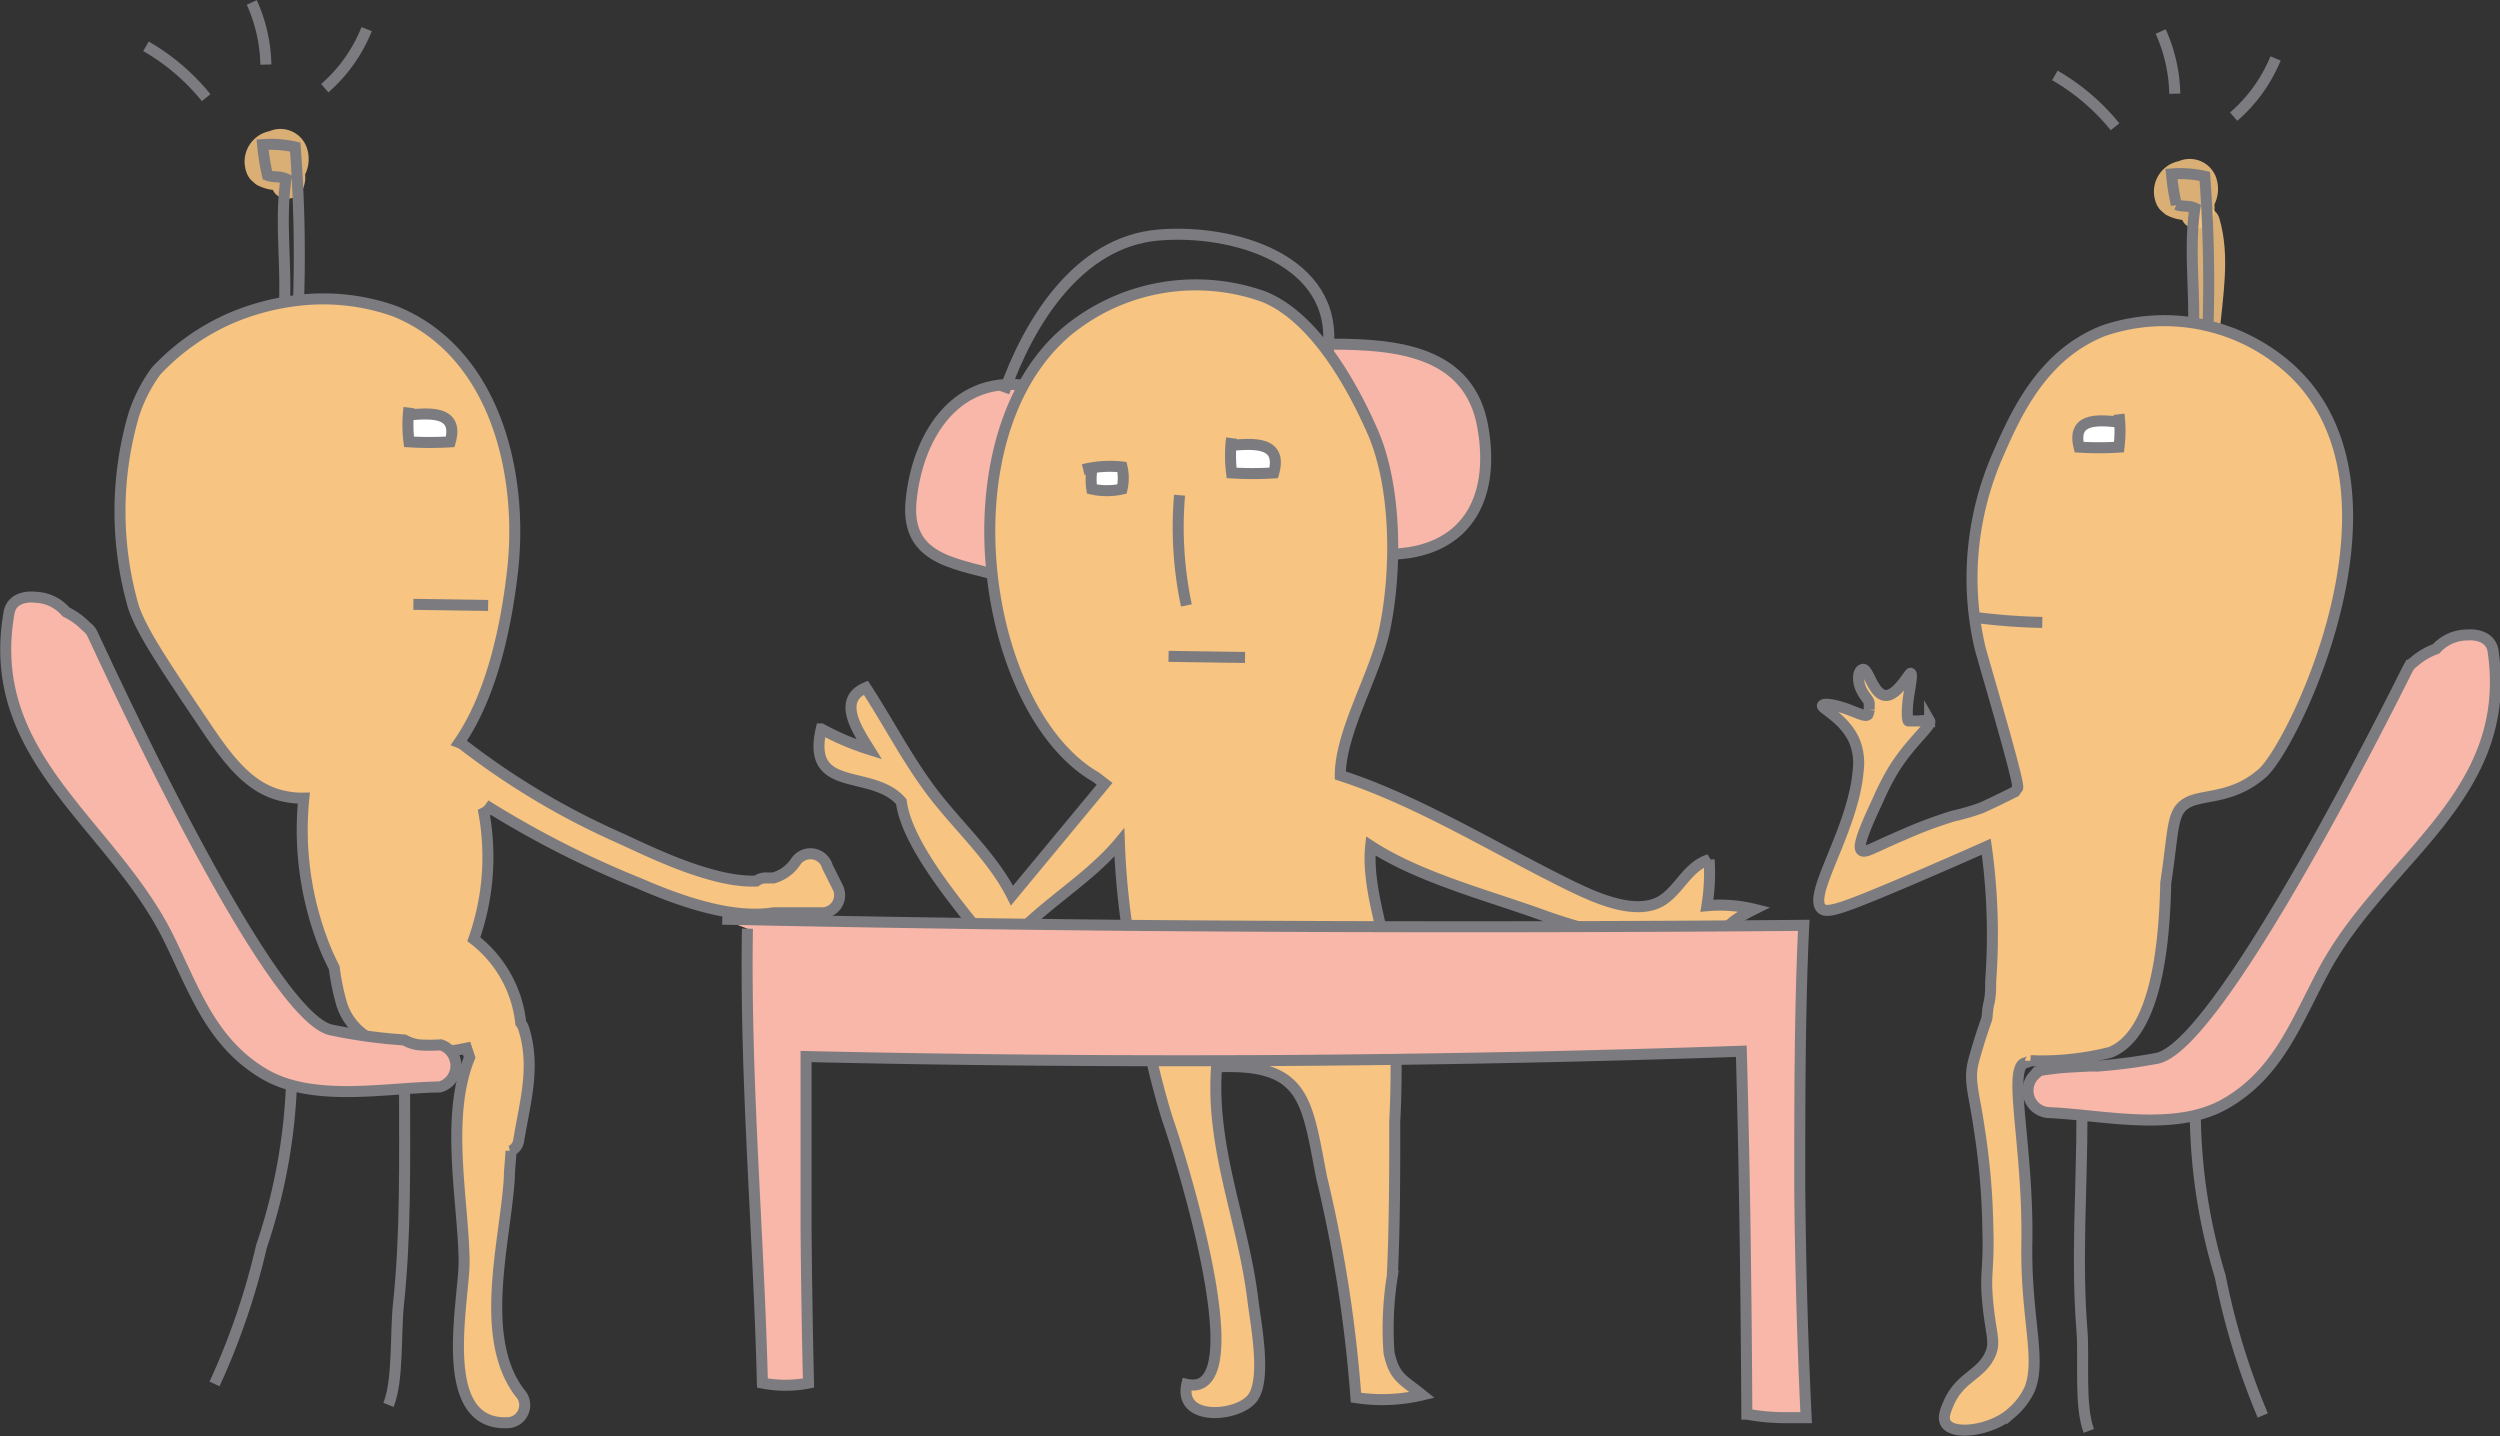 <svg xmlns="http://www.w3.org/2000/svg" viewBox="0 0 113.39 65.15"><rect x="0" y="0" width="113.39" height="65.15" fill="#333333" stroke="none"/><defs><style>.cls-1{opacity:0.85;}.cls-2,.cls-5{fill:#f7c481;}.cls-3{fill:none;}.cls-3,.cls-4,.cls-5,.cls-6{stroke:#7c7c80;stroke-width:0.5px;}.cls-4{fill:#f9b7a9;}.cls-6{fill:#fff;}</style></defs><title>404-img</title><g id="Layer_2" data-name="Layer 2"><g id="Layer_1-2" data-name="Layer 1"><g class="cls-1"><path class="cls-2" d="M100.66,15.22c.15-1.74.51-3.61,0-5.32-.27-.86-1.62-.49-1.35.37.49,1.56.11,3.35,0,4.94-.08.9,1.32.89,1.4,0Z"/></g><g class="cls-1"><path class="cls-2" d="M99.28,8.36H99c-.31,0-.29-.08.08.25-.05,0,.16-.3,0-.05s.07,0,.14,0l.16,0-.21-.3s0,.34,0,.35c0,.18-.1.23.11.06s.14-.13.11-.15a2.93,2.93,0,0,0-.36,0l.09.95a.35.35,0,0,1-.15.1s0,0,0,0h.18s0,0,0,0,.08,0,0,0a.19.19,0,0,1-.08-.1c-.08-.1,0-.18-.07.06-.33.84,1,1.2,1.35.37.48-1.23-.94-2.08-2-1.55a.79.79,0,0,0-.11,1.39,2,2,0,0,0,1.76.08,1.6,1.6,0,0,0,.51-1.78,1.27,1.27,0,0,0-1.69-.73,1.41,1.41,0,0,0-1.09,1.7c.19.84.89.83,1.59.85.9,0,.9-1.37,0-1.4Z"/></g><path class="cls-3" d="M99.46,15.54c.15-2.05-.2-4.11.09-6.1-.28-.13-.55-.05-.84-.16a10.9,10.9,0,0,1-.22-1.39A4.94,4.94,0,0,1,100,8a65,65,0,0,1,.13,7.29"/><path class="cls-3" d="M93.2,3.42a9.82,9.82,0,0,1,2.73,2.33"/><path class="cls-3" d="M98,1.43a7.24,7.24,0,0,1,.64,2.82"/><path class="cls-3" d="M103.21,2.65a7,7,0,0,1-1.9,2.64"/><g class="cls-1"><path class="cls-2" d="M12.7,7h-.3c-.31,0-.29-.08.08.25-.05,0,.16-.3,0-.05s.07,0,.14,0l.16,0-.21-.3s0,.34,0,.35c0,.18-.1.23.11.06s.14-.13.11-.15a2.93,2.93,0,0,0-.36,0l.09.95a.35.35,0,0,1-.15.1s0,0,0,0h.18s0,0,0,0,.08,0,0,0a.19.19,0,0,1-.08-.1c-.08-.1,0-.18-.07.06-.33.84,1,1.2,1.35.37.48-1.23-.94-2.08-2-1.55a.79.79,0,0,0-.11,1.39,2,2,0,0,0,1.76.08,1.6,1.6,0,0,0,.51-1.78,1.27,1.27,0,0,0-1.69-.73,1.41,1.41,0,0,0-1.09,1.7c.19.84.89.83,1.59.85.9,0,.9-1.37,0-1.4Z"/></g><path class="cls-3" d="M12.88,14.21c.15-2.05-.2-4.11.09-6.1-.28-.13-.55-.05-.84-.16a10.9,10.9,0,0,1-.22-1.39,4.94,4.94,0,0,1,1.48.11A65,65,0,0,1,13.53,14"/><path class="cls-3" d="M6.62,2.1A9.82,9.82,0,0,1,9.35,4.43"/><path class="cls-3" d="M11.42.11a7.24,7.24,0,0,1,.64,2.82"/><path class="cls-3" d="M16.63,1.32A7,7,0,0,1,14.73,4"/><path class="cls-4" d="M46.41,17.47c-3.19-.38-4.83,2.45-5.09,5.28s2.34,2.8,4.44,3.5"/><path class="cls-3" d="M45.54,17.8c1.1-3.14,3.34-6.83,7-7.14,3.41-.29,8.13,1.13,7.7,5.12"/><path class="cls-4" d="M60.41,15.61c3,0,6.23.34,6.84,3.73s-.84,5.74-4.23,5.8"/><path class="cls-5" d="M49.71,35.25c-5.19-3-7-15.42-1.31-20.23a9.16,9.16,0,0,1,8.93-1.56c2.29.93,4,4,4.94,6.15,1.09,2.52,1.09,6.34.52,9-.42,2-2,4.58-2,6.56,3.55,1.15,7,3.31,10.44,5,1,.48,2.66,1.27,3.86.82,1-.38,1.35-1.67,2.43-2a9.39,9.39,0,0,1-.1,2.09,6.47,6.47,0,0,1,2.14.16c-1.14.57-2.09,1.21-.78,2.29-1.13,0-2.23-.64-3.48-.78A22.58,22.58,0,0,1,70,41.52c-2.51-.91-5.62-1.71-7.83-3.15-.21,2,.79,4.35,1,6.43a45.7,45.7,0,0,1,.09,6.07c0,2.34,0,4.71-.11,7A15.16,15.16,0,0,0,63,61.35c.24,1.13.62,1.21,1.5,1.92a7.87,7.87,0,0,1-3,.12,62.41,62.41,0,0,0-1.56-10c-.68-3.5-.73-5.19-4.76-5C54.9,52.1,56.4,55.39,56.83,59c.12,1,.62,3.49,0,4.38s-3.39,1.13-3-.59c3.22.7-.4-10.69-.87-12a36.56,36.56,0,0,1-1.31-5.92,35.32,35.32,0,0,1-.88-6.66c-1.57,1.89-4,3.1-5.47,5.15-1.29-1.67-4.15-4.83-4.42-7-1.32-1.53-4.33-.31-3.63-3.3a11.87,11.87,0,0,0,2.18.93c-.54-.87-1.48-2.24-.16-2.8,1,1.54,1.75,3,2.78,4.43,1.17,1.65,2.93,3.16,3.85,5l4.2-5.07Z"/><path class="cls-3" d="M53,29.77l3.47.05"/><path class="cls-3" d="M53.5,22.46a17.12,17.12,0,0,0,.31,5"/><path class="cls-6" d="M55.86,19.87a6.45,6.45,0,0,0,0,1.58,15.89,15.89,0,0,0,1.91,0c.4-1.42-.88-1.34-1.92-1.25"/><path class="cls-6" d="M49.52,21.31a3.06,3.06,0,0,0,0,.87,3.16,3.16,0,0,0,1.37,0,2.24,2.24,0,0,0,0-1,5,5,0,0,0-1.76.12"/><path class="cls-5" d="M38,40.25l-.47-.94a.8.8,0,0,0-1.45-.21,1.81,1.81,0,0,1-1,.72h-.31a.76.76,0,0,0-.47.14c-2.08.09-5.09-1.46-6.3-2a34.16,34.16,0,0,1-6.94-4.14.86.86,0,0,0-.24-.14c1.56-2.25,2.17-5.52,2.43-7.81.49-4.41-.79-9.9-5.33-11.75a9.71,9.71,0,0,0-4.53-.48,10.94,10.94,0,0,0-2.92.79,10.24,10.24,0,0,0-3.4,2.41,7.06,7.06,0,0,0-.79,1.4s-.13.3-.23.63a15.69,15.69,0,0,0,0,8.65c.36,1.08,1.3,2.5,3.2,5.32,1.11,1.66,2.11,3,3.72,3.29a3.73,3.73,0,0,0,.81.07,14.34,14.34,0,0,0,1.05,7q.16.36.33.69a10.47,10.47,0,0,0,.35,1.69,2.75,2.75,0,0,0,2.06,1.82,7.17,7.17,0,0,0,3.3.2l.29-.06.14.42c-1.13,2.74-.27,6.6-.25,9.27,0,1.82-1.3,7.41,1.95,7.3a.8.8,0,0,0,.58-1.35c-1.91-2.5-.67-6.84-.48-9.72,0-.41.06-.83.08-1.26a.63.63,0,0,0,.35-.5c.29-1.75.77-3.32.22-5.06a.84.84,0,0,0-.13-.24,5.53,5.53,0,0,0-2.13-3.8l0,0a11.2,11.2,0,0,0,.46-5.73.75.75,0,0,0,.27-.23A44.12,44.12,0,0,0,29,40.07c1.62.7,4.09,1.65,6.09,1.33l2.25,0A.8.8,0,0,0,38,40.25Z"/><path class="cls-3" d="M15.64,47.11"/><path class="cls-3" d="M31.32,57.17"/><path class="cls-3" d="M18.75,27.41l3.39.05"/><path class="cls-3" d="M14.32,27.31"/><path class="cls-6" d="M18.55,18.49a6.29,6.29,0,0,0,0,1.55,15.12,15.12,0,0,0,1.87,0c.39-1.39-.86-1.31-1.88-1.22"/><path class="cls-3" d="M96.47,47.4"/><path class="cls-3" d="M85.7,56"/><path class="cls-3" d="M91.06,57.77"/><path class="cls-5" d="M82.6,41.19c.24.26.83.08,3.84-1.2,1.43-.61,2.67-1.15,3.65-1.59a28.77,28.77,0,0,1,.2,6.1c0,.32,0,.67-.08,1s-.06.49-.1.72c0,0-.27.72-.58,1.84-.26.93,0,1.46.23,3.06a32.18,32.18,0,0,1,.4,4.56c.06,2-.14,2,0,3.43s.37,1.78.09,2.36c-.43.9-1.36,1-1.87,2.18-.14.33-.28.66-.12.91.35.57,2.12.31,3-.5A3.13,3.13,0,0,0,92.06,63a2.66,2.66,0,0,0,.14-.5c.24-1.32-.32-3.13-.27-6.12h0c.07-4.27-.84-7.76-.14-8.15,0,0,.31-.1.31-.12h0a12.84,12.84,0,0,0,3.62-.38c1.17-.48,2.4-2.19,2.51-7.69.37-2.44.26-3.2.94-3.61s1.93-.18,3.23-1.19l.21-.17c1.4-1.22,7.18-13,1.23-18.36A8.53,8.53,0,0,0,95.41,15c-2.81,1.1-4,3.8-4.85,5.76a13.93,13.93,0,0,0-.75,8.64h0c.39,1.4,1.82,6.19,1.7,6.34a1.61,1.61,0,0,0-.12.17h0s-1.1.55-1.52.73a9.84,9.84,0,0,1-1.27.37,19.9,19.9,0,0,0-2.27.85c-1.44.61-1.74.86-1.91.7s.11-.89.75-2.26a12.63,12.63,0,0,1,.71-1.39c.81-1.3,1.76-2,1.64-2.21a1.61,1.61,0,0,0-.48,0c-.39,0-.43,0-.48,0s-.09-.4,0-1.07c.15-.91.16-1.06.1-1.09s-.63,1.07-1.17,1-.76-1.24-1-1.18-.25.54-.07.92.39.47.36.7c0,0,0,.11,0,.21a.92.92,0,0,1-.06.22c-.1.13-.54-.11-1-.27s-1-.27-1.06-.14,1,.58,1.45,1.61a2.67,2.67,0,0,1,.17,1.34C84.06,37.61,82,40.54,82.6,41.19Z"/><path class="cls-3" d="M74.28,43.1"/><path class="cls-6" d="M96.11,18.79a6.18,6.18,0,0,1,0,1.49,14.7,14.7,0,0,1-1.81,0c-.34-1.35.87-1.24,1.85-1.13"/><path class="cls-3" d="M89.57,28a26.88,26.88,0,0,0,3.06.23"/><path class="cls-4" d="M33.9,42.12c-.11,6.93.51,13.79.68,20.61a5.56,5.56,0,0,0,2.09,0q-.08-3.43-.11-6.95,0-4,0-7.86,10.48.24,21.5.18,10.71-.07,20.92-.42.12,4.4.18,8.9.05,3.82.07,7.56a9.7,9.7,0,0,0,1.85.16c.29,0,.57,0,.84,0q-.24-5-.29-10.39c0-4.13,0-8.11.18-11.94q-15.16.13-30.74,0-9.23-.09-18.31-.28"/><path class="cls-3" d="M23.35,54.75"/><path class="cls-3" d="M27.74,33.37"/><path class="cls-3" d="M33.86,25"/><path class="cls-3" d="M87.87,32.88"/><path class="cls-4" d="M20,47.39a7.31,7.31,0,0,1-1,0,1.76,1.76,0,0,1-.66-.22l-.62-.05A23.93,23.93,0,0,1,15,46.71c-3-.72-10.71-17.8-10.83-18a.88.88,0,0,0-.26-.29h0A3.11,3.11,0,0,0,3,27.76a1.91,1.91,0,0,0-1.39-.67s-1-.15-1.19.65C-.77,34.33,5,37.28,7.61,42.47c1.19,2.4,1.94,4.78,4.34,6.22,2.24,1.34,5.54.64,8,.61A1,1,0,0,0,20,47.39Z"/><path class="cls-3" d="M5.66,48.16"/><path class="cls-3" d="M3.59,44.69"/><path class="cls-3" d="M18.35,49.42c0,3.24.06,6.58-.28,9.77-.14,1.35,0,3.41-.45,4.53"/><path class="cls-3" d="M13.22,49.2a25.93,25.93,0,0,1-1.36,7.33,32.36,32.36,0,0,1-2.13,6.24"/><path class="cls-4" d="M92.87,48.5c.69-.1,1.24-.11,1.93-.15l.36,0A23.93,23.93,0,0,0,97.84,48c3-.63,11.25-17.46,11.38-17.69a.88.88,0,0,1,.27-.29h0a3.11,3.11,0,0,1,1-.59,1.91,1.91,0,0,1,1.41-.63s1-.12,1.17.69c1,6.62-4.92,9.4-7.66,14.51-1.27,2.36-2.08,4.72-4.53,6.09-2.28,1.27-5.56.47-8,.37a1,1,0,0,1-.53-1.77C92.37,48.61,92.41,48.56,92.87,48.5Z"/><path class="cls-3" d="M107.16,49.71"/><path class="cls-3" d="M109.33,46.3"/><path class="cls-3" d="M94.43,50.58c0,3.24-.26,6.57,0,9.78.1,1.35-.12,3.4.31,4.54"/><path class="cls-3" d="M99.57,50.52a25.93,25.93,0,0,0,1.13,7.37,32.36,32.36,0,0,0,1.93,6.31"/></g></g></svg>
